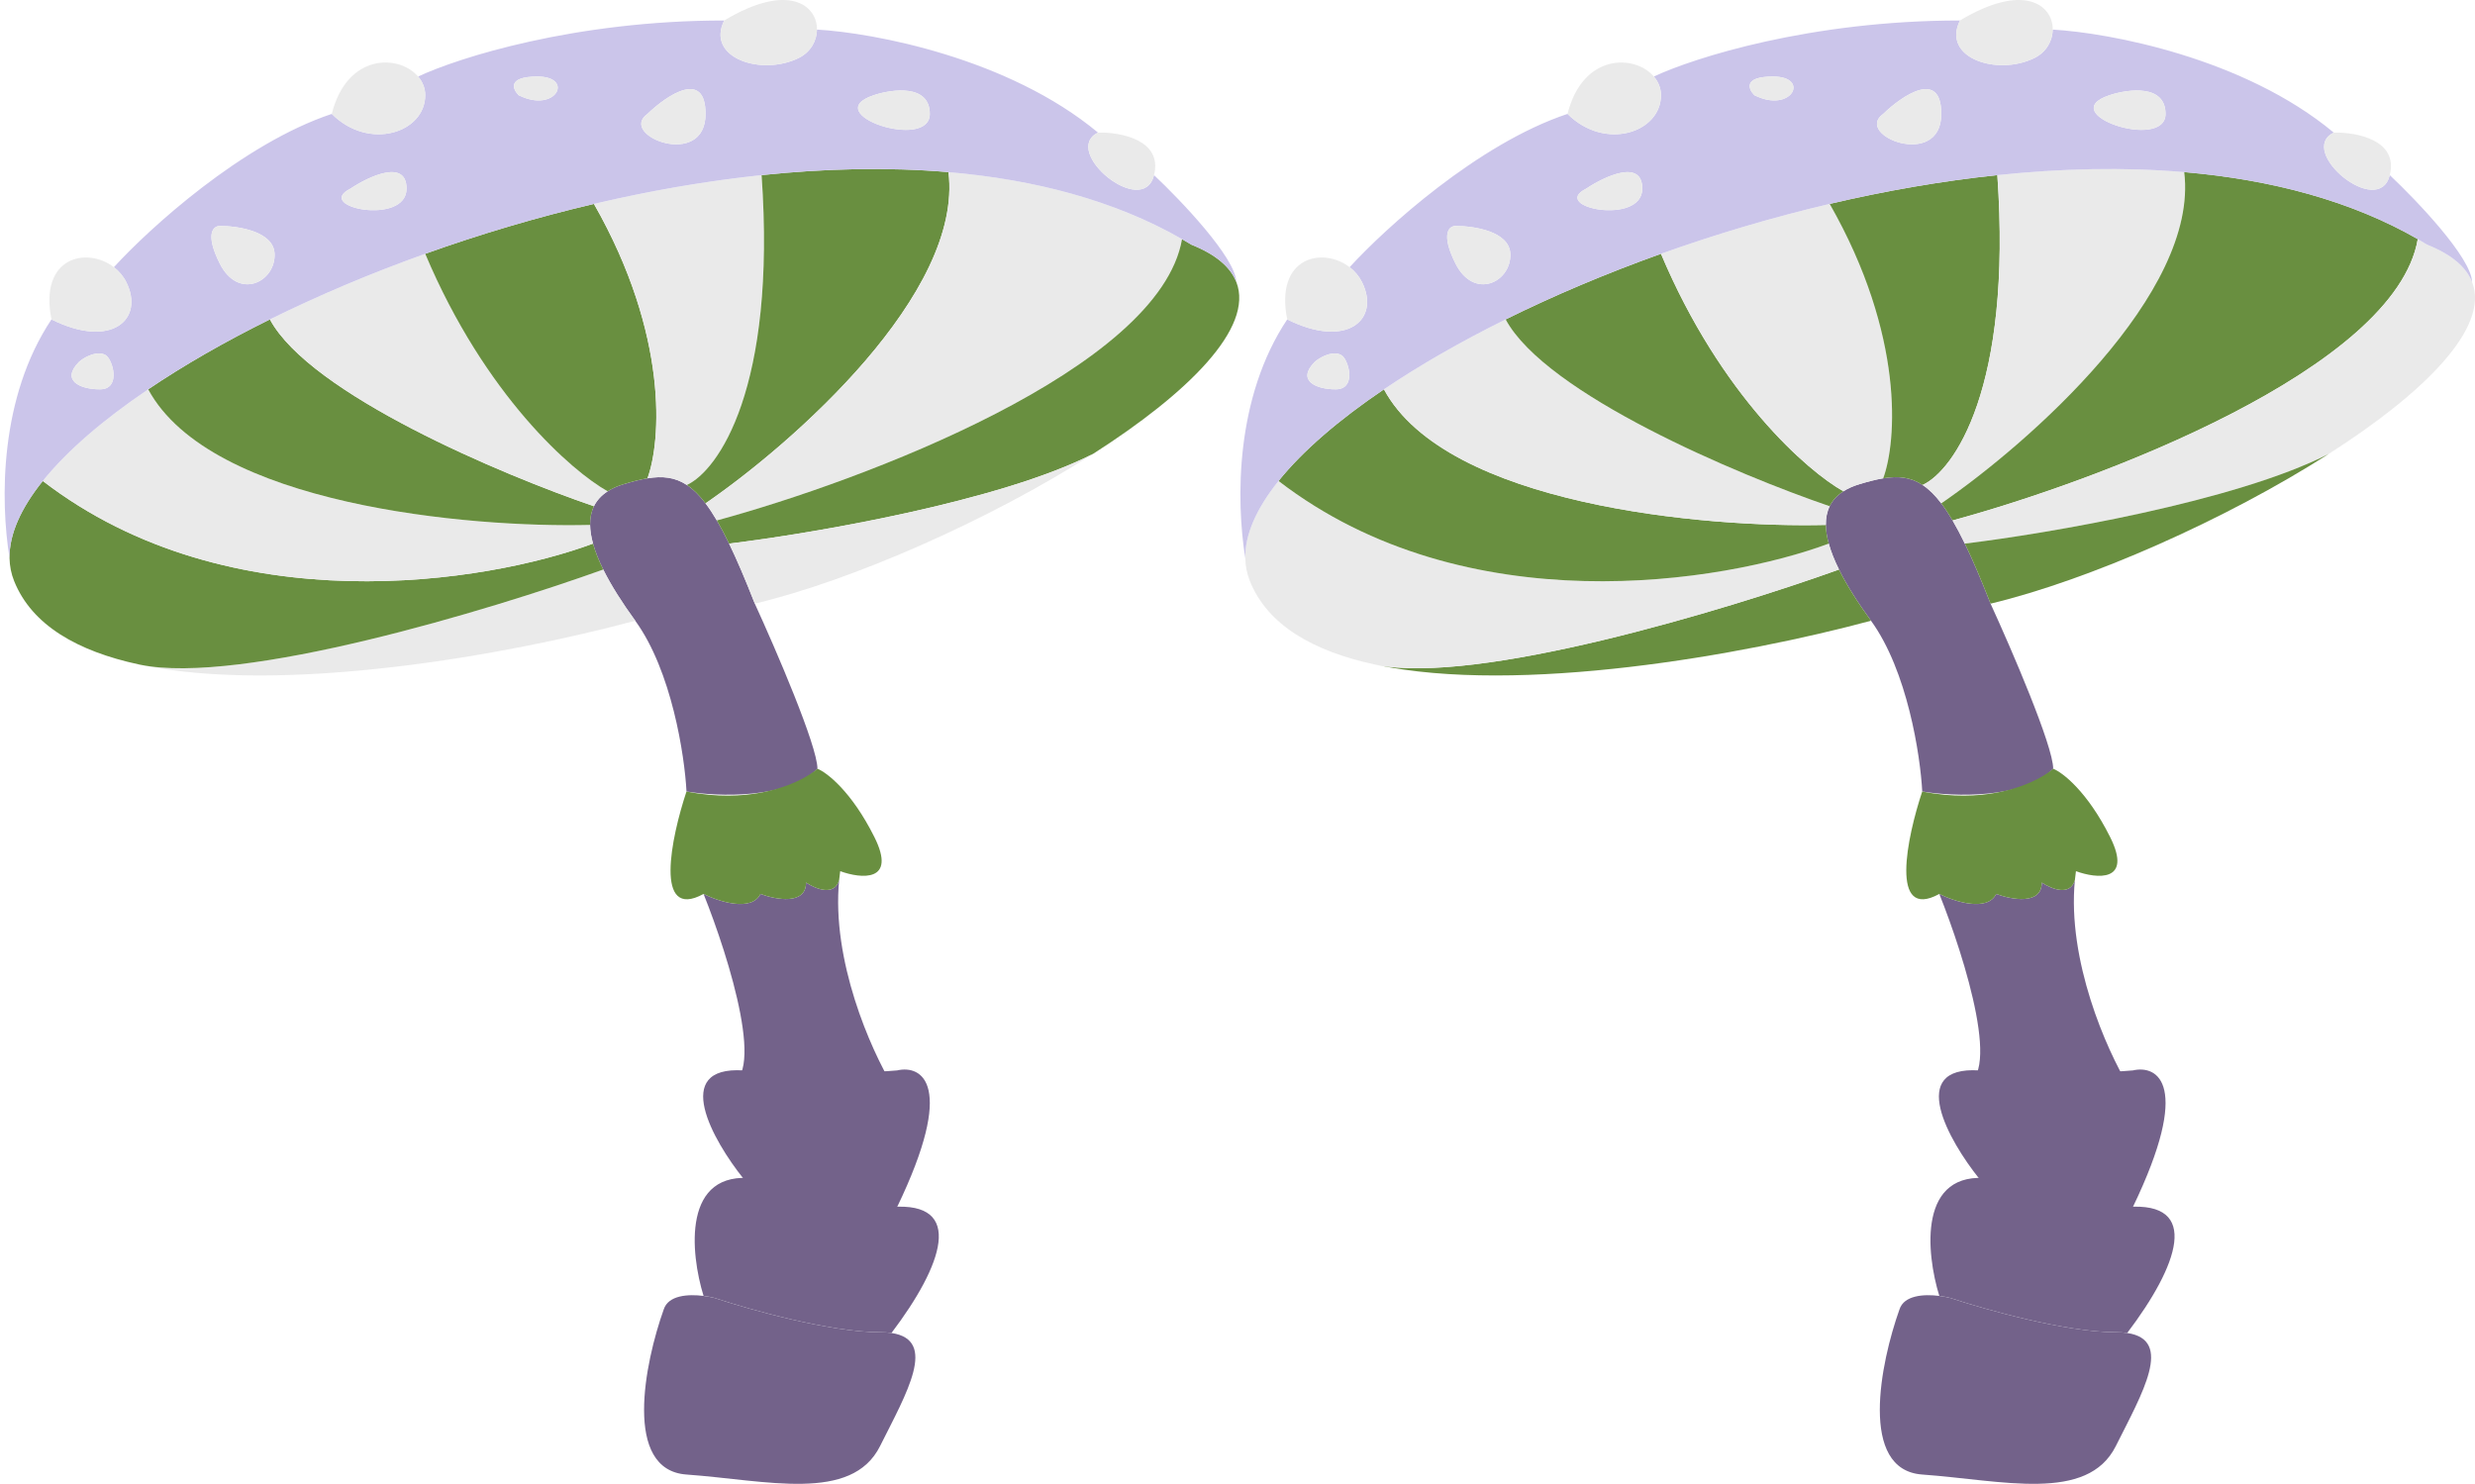 <svg width="427" height="256" viewBox="0 0 427 256" fill="none" xmlns="http://www.w3.org/2000/svg">
<path d="M118.438 136.554C118.11 130.335 115.884 115.735 109.597 107.093C107.365 104.024 105.449 101.035 104.076 98.259C103.301 96.691 102.698 95.192 102.309 93.785C101.994 92.645 101.819 91.567 101.806 90.562C101.791 89.378 102.001 88.296 102.47 87.338C102.962 86.336 103.738 85.47 104.839 84.763C105.607 84.269 106.534 83.854 107.633 83.524C109.111 83.081 110.457 82.726 111.705 82.521C114.272 82.099 116.43 82.308 118.499 83.673C119.583 84.388 120.642 85.419 121.723 86.842C122.362 87.683 123.008 88.661 123.672 89.791C124.355 90.955 125.057 92.281 125.787 93.785C127.145 96.584 128.602 100.002 130.225 104.147C133.827 112.003 141.03 128.698 141.03 132.626C135.842 137.912 123.807 137.448 118.438 136.554Z" fill="#73628A"/>
<path d="M109.597 107.093C107.365 104.024 105.449 101.035 104.076 98.259C84.601 105.258 41.477 118.288 24.14 114.673C48.892 119.927 87.586 113.017 109.597 107.093Z" fill="#EAEAEA"/>
<path d="M2.433 100.232C5.501 107.9 13.443 112.362 23.914 114.624L24.14 114.673C41.477 118.288 84.601 105.258 104.076 98.259C103.301 96.691 102.698 95.192 102.309 93.785C84.138 100.548 39.713 107.855 7.382 82.978C3.611 87.673 1.565 92.195 1.645 96.307C1.672 97.663 1.93 98.974 2.433 100.232Z" fill="#698F40"/>
<path d="M7.382 82.978C39.713 107.855 84.138 100.548 102.309 93.785C101.994 92.645 101.819 91.567 101.806 90.562C80.881 91.083 36.337 87.135 25.567 67.17C17.773 72.437 11.533 77.812 7.382 82.978Z" fill="#EAEAEA"/>
<path d="M25.567 67.17C36.337 87.135 80.881 91.083 101.806 90.562C101.791 89.378 102.001 88.296 102.47 87.338C86.724 81.966 53.499 67.999 46.565 55.106C38.779 58.958 31.693 63.031 25.567 67.17Z" fill="#698F40"/>
<path d="M46.565 55.106C53.499 67.999 86.724 81.966 102.47 87.338C102.962 86.336 103.738 85.47 104.839 84.763C98.645 81.299 83.68 68.254 73.362 43.787C63.849 47.191 54.814 51.025 46.565 55.106Z" fill="#EAEAEA"/>
<path d="M104.839 84.763C105.607 84.269 106.534 83.854 107.633 83.524C109.111 83.081 110.457 82.726 111.705 82.521C114.031 76.214 115.44 57.915 102.47 35.178C92.501 37.518 82.701 40.446 73.362 43.787C83.68 68.254 98.645 81.299 104.839 84.763Z" fill="#698F40"/>
<path d="M102.47 35.178C115.44 57.915 114.031 76.214 111.705 82.521C114.272 82.099 116.43 82.308 118.499 83.673C123.873 81.193 133.975 67.028 131.395 30.213C121.77 31.225 112.042 32.931 102.47 35.178Z" fill="#EAEAEA"/>
<path d="M131.395 30.213C133.975 67.028 123.873 81.193 118.499 83.673C119.583 84.388 120.642 85.419 121.723 86.842C136.769 76.513 166.215 50.623 163.636 29.695C153.28 28.807 142.405 29.056 131.395 30.213Z" fill="#698F40"/>
<path d="M163.636 29.695C166.215 50.623 136.769 76.513 121.723 86.842C122.362 87.683 123.008 88.661 123.672 89.791C148.81 82.963 200.056 63.696 203.93 41.255C192.339 34.598 178.525 30.971 163.636 29.695Z" fill="#EAEAEA"/>
<path d="M205.548 42.213C205.014 41.887 204.474 41.568 203.93 41.255C200.056 63.696 148.81 82.963 123.672 89.791C124.355 90.955 125.057 92.281 125.787 93.785C139.981 92.064 172.408 86.56 188.57 78.311C204.924 67.858 216.383 56.584 213.3 48.66C212.313 46.122 209.835 43.927 205.548 42.213Z" fill="#698F40"/>
<path d="M125.787 93.785C127.145 96.584 128.602 100.002 130.225 104.147C147.178 100.09 170.772 89.687 188.57 78.311C172.408 86.56 139.981 92.064 125.787 93.785Z" fill="#EAEAEA"/>
<path fill-rule="evenodd" clip-rule="evenodd" d="M1.645 96.307C1.565 92.195 3.611 87.673 7.382 82.978C11.533 77.812 17.773 72.437 25.567 67.17C31.693 63.031 38.779 58.958 46.565 55.106C54.814 51.025 63.849 47.191 73.362 43.787C82.701 40.446 92.501 37.518 102.47 35.178C112.042 32.931 121.77 31.225 131.395 30.213C142.405 29.056 153.28 28.807 163.636 29.695C178.525 30.971 192.339 34.598 203.93 41.255C204.474 41.568 205.014 41.887 205.548 42.213C209.835 43.927 212.313 46.122 213.3 48.66C213.178 44.473 203.783 34.618 199.101 30.213C197.193 37.83 182.981 26.097 189.429 22.873C173.953 9.981 150.661 5.655 140.949 5.105C140.927 7.018 139.861 8.972 137.844 9.98C131.396 13.204 121.724 9.98 124.948 3.534C99.155 3.534 78.991 9.98 72.132 13.204C72.902 14.105 73.362 15.208 73.362 16.427C73.363 22.874 63.691 26.096 57.242 19.65C41.767 24.808 25.733 39.431 19.65 46.098C20.524 46.772 21.265 47.634 21.778 48.66C25.002 55.106 19.198 60.263 8.881 55.106C-0.1 68.575 0.04 86.279 1.645 96.307ZM150.74 16.427C153.964 15.353 160.412 14.493 160.412 19.65C160.412 26.097 141.068 19.651 150.74 16.427ZM111.705 19.65C115.045 16.427 121.724 11.915 121.724 19.65C121.724 29.32 106.525 23.368 111.705 19.65ZM89.483 16.427C88.408 15.353 87.549 13.204 92.707 13.204C99.155 13.204 95.931 19.65 89.483 16.427ZM60.467 32.543C63.691 30.394 70.139 27.386 70.139 32.543C70.139 38.99 54.019 35.767 60.467 32.543ZM47.373 43.787C47.216 39.89 40.991 38.965 37.898 38.99C36.824 38.99 35.319 40.279 37.898 45.436C41.122 51.883 47.57 48.66 47.373 43.787ZM18.554 61.553C17.677 60.539 15.442 60.914 13.658 62.411C10.434 65.634 13.807 67.17 17.233 67.17C20.66 67.17 19.65 62.819 18.554 61.553Z" fill="#CBC5EA"/>
<path d="M13.658 62.411C15.442 60.914 17.677 60.539 18.554 61.553C19.65 62.819 20.66 67.17 17.233 67.17C13.807 67.17 10.434 65.634 13.658 62.411Z" fill="#EAEAEA"/>
<path d="M8.881 55.106C19.198 60.263 25.002 55.106 21.778 48.66C21.265 47.634 20.524 46.772 19.65 46.098C15.031 42.539 6.713 44.264 8.881 55.106Z" fill="#EAEAEA"/>
<path d="M37.898 38.99C40.991 38.965 47.216 39.89 47.373 43.787C47.57 48.66 41.122 51.883 37.898 45.436C35.319 40.279 36.824 38.99 37.898 38.99Z" fill="#EAEAEA"/>
<path d="M60.467 32.543C63.691 30.394 70.139 27.386 70.139 32.543C70.139 38.99 54.019 35.767 60.467 32.543Z" fill="#EAEAEA"/>
<path d="M57.242 19.65C63.691 26.096 73.363 22.874 73.362 16.427C73.362 15.208 72.902 14.105 72.132 13.204C68.832 9.337 59.857 9.194 57.242 19.65Z" fill="#EAEAEA"/>
<path d="M89.483 16.427C88.408 15.353 87.549 13.204 92.707 13.204C99.155 13.204 95.931 19.65 89.483 16.427Z" fill="#EAEAEA"/>
<path d="M111.705 19.65C115.045 16.427 121.724 11.915 121.724 19.65C121.724 29.32 106.525 23.368 111.705 19.65Z" fill="#EAEAEA"/>
<path d="M124.948 3.534C121.724 9.98 131.396 13.204 137.844 9.98C139.861 8.972 140.927 7.018 140.949 5.105C140.997 0.899 136 -3.111 124.948 3.534Z" fill="#EAEAEA"/>
<path d="M150.74 16.427C153.964 15.353 160.412 14.493 160.412 19.65C160.412 26.097 141.068 19.651 150.74 16.427Z" fill="#EAEAEA"/>
<path d="M189.429 22.873C193.289 22.781 200.627 24.12 199.101 30.213C197.193 37.83 182.981 26.097 189.429 22.873Z" fill="#EAEAEA"/>
<path d="M131.206 154.23C129.634 157.372 124.002 155.539 121.383 154.23C125.794 165.239 132.683 187.258 124.945 187.258H153.962C150.246 181.112 143.421 165.722 144.774 151.834C143.976 154.646 140.775 153.406 139.064 152.266C139.064 156.194 133.825 155.212 131.206 154.23Z" fill="#73628A"/>
<path d="M118.436 136.553C115.817 144.41 112.739 158.944 121.383 154.23C124.002 155.539 129.634 157.372 131.206 154.23C133.825 155.212 139.064 156.194 139.064 152.266C140.775 153.406 143.976 154.646 144.774 151.834C144.824 151.321 144.885 150.81 144.958 150.302C148.559 151.611 154.78 152.266 150.851 144.41C146.922 136.553 142.666 133.28 141.028 132.625C140.395 133.179 139.436 133.833 138.178 134.473C137.021 135.061 135.611 135.638 133.97 136.114C132.394 136.57 130.605 136.934 128.622 137.125C126.703 137.31 124.603 137.334 122.339 137.125C121.087 137.009 119.785 136.823 118.436 136.553Z" fill="#698F40"/>
<path d="M128.255 203.334C123.016 196.787 115.682 183.889 128.255 184.675C140.828 185.461 151.175 185.002 154.776 184.675C159.033 183.693 164.992 187.032 154.776 208.244C152.851 212.138 136.293 206.593 128.255 203.334Z" fill="#73628A"/>
<path d="M114.508 225.916C111.234 235.082 107.436 253.61 118.437 254.396C132.189 255.378 146.924 259.306 151.835 249.485C156.415 240.328 161.849 231.17 153.8 229.976C153.217 229.889 152.564 229.845 151.835 229.845C143.191 229.845 129.243 225.916 123.349 223.952C122.801 223.81 122.122 223.675 121.384 223.581C118.72 223.243 115.293 223.455 114.508 225.916Z" fill="#73628A"/>
<path d="M123.349 223.952C129.243 225.916 143.191 229.845 151.835 229.845C152.564 229.845 153.217 229.889 153.8 229.976C162.64 218.322 166.57 207.258 153.8 208.24C143.584 209.026 133.827 205.294 130.225 203.33C117.652 201.758 119.092 216.176 121.384 223.581C122.122 223.675 122.801 223.81 123.349 223.952Z" fill="#73628A"/>
<path d="M331.635 136.554C331.308 130.335 329.081 115.735 322.795 107.093C320.562 104.024 318.647 101.035 317.274 98.259C316.498 96.691 315.895 95.192 315.506 93.785C315.191 92.645 315.017 91.567 315.004 90.562C314.988 89.378 315.198 88.296 315.668 87.338C316.159 86.336 316.935 85.47 318.036 84.763C318.804 84.269 319.731 83.854 320.83 83.524C322.309 83.081 323.654 82.726 324.902 82.521C327.469 82.099 329.627 82.308 331.696 83.673C332.78 84.388 333.839 85.419 334.921 86.842C335.559 87.683 336.206 88.661 336.869 89.791C337.553 90.955 338.254 92.281 338.984 93.785C340.343 96.584 341.8 100.002 343.422 104.147C347.024 112.003 354.227 128.698 354.227 132.626C349.039 137.912 337.004 137.448 331.635 136.554Z" fill="#73628A"/>
<path d="M322.795 107.093C320.562 104.024 318.647 101.035 317.274 98.259C297.798 105.258 254.674 118.288 237.338 114.673C262.089 119.927 300.784 113.017 322.795 107.093Z" fill="#698F40"/>
<path d="M215.63 100.232C218.698 107.9 226.64 112.362 237.111 114.624L237.338 114.673C254.674 118.288 297.798 105.258 317.274 98.259C316.498 96.691 315.895 95.192 315.506 93.785C297.335 100.548 252.91 107.855 220.58 82.978C216.808 87.673 214.762 92.195 214.843 96.307C214.869 97.663 215.127 98.974 215.63 100.232Z" fill="#EAEAEA"/>
<path d="M220.58 82.978C252.91 107.855 297.335 100.548 315.506 93.785C315.191 92.645 315.017 91.567 315.004 90.562C294.078 91.083 249.534 87.135 238.765 67.17C230.97 72.437 224.73 77.812 220.58 82.978Z" fill="#698F40"/>
<path d="M238.765 67.17C249.534 87.135 294.078 91.083 315.004 90.562C314.988 89.378 315.198 88.296 315.668 87.338C299.922 81.966 266.696 67.999 259.763 55.106C251.976 58.958 244.89 63.031 238.765 67.17Z" fill="#EAEAEA"/>
<path d="M259.763 55.106C266.696 67.999 299.922 81.966 315.668 87.338C316.159 86.336 316.935 85.47 318.036 84.763C311.843 81.299 296.877 68.254 286.56 43.787C277.046 47.191 268.011 51.025 259.763 55.106Z" fill="#698F40"/>
<path d="M318.036 84.763C318.804 84.269 319.731 83.854 320.83 83.524C322.309 83.081 323.654 82.726 324.902 82.521C327.228 76.214 328.637 57.915 315.668 35.178C305.699 37.518 295.899 40.446 286.56 43.787C296.877 68.254 311.843 81.299 318.036 84.763Z" fill="#EAEAEA"/>
<path d="M315.668 35.178C328.637 57.915 327.228 76.214 324.902 82.521C327.469 82.099 329.627 82.308 331.696 83.673C337.07 81.193 347.172 67.028 344.593 30.213C334.967 31.225 325.239 32.931 315.668 35.178Z" fill="#698F40"/>
<path d="M344.593 30.213C347.172 67.028 337.07 81.193 331.696 83.673C332.78 84.388 333.839 85.419 334.921 86.842C349.966 76.513 379.412 50.623 376.833 29.695C366.478 28.807 355.602 29.056 344.593 30.213Z" fill="#EAEAEA"/>
<path d="M376.833 29.695C379.412 50.623 349.966 76.513 334.921 86.842C335.559 87.683 336.206 88.661 336.869 89.791C362.008 82.963 413.253 63.696 417.127 41.255C405.536 34.598 391.722 30.971 376.833 29.695Z" fill="#698F40"/>
<path d="M418.746 42.213C418.211 41.887 417.672 41.568 417.127 41.255C413.253 63.696 362.008 82.963 336.869 89.791C337.553 90.955 338.254 92.281 338.984 93.785C353.178 92.064 385.606 86.56 401.768 78.311C418.121 67.858 429.581 56.584 426.498 48.66C425.511 46.122 423.032 43.927 418.746 42.213Z" fill="#EAEAEA"/>
<path d="M338.984 93.785C340.343 96.584 341.8 100.002 343.422 104.147C360.375 100.09 383.97 89.687 401.768 78.311C385.606 86.56 353.178 92.064 338.984 93.785Z" fill="#698F40"/>
<path fill-rule="evenodd" clip-rule="evenodd" d="M214.843 96.307C214.762 92.195 216.808 87.673 220.58 82.978C224.73 77.812 230.97 72.437 238.765 67.17C244.89 63.031 251.976 58.958 259.763 55.106C268.011 51.025 277.046 47.191 286.56 43.787C295.899 40.446 305.699 37.518 315.668 35.178C325.239 32.931 334.967 31.225 344.593 30.213C355.602 29.056 366.478 28.807 376.833 29.695C391.722 30.971 405.536 34.598 417.127 41.255C417.672 41.568 418.211 41.887 418.746 42.213C423.032 43.927 425.511 46.122 426.498 48.66C426.375 44.473 416.98 34.618 412.298 30.213C410.39 37.83 396.178 26.097 402.626 22.873C387.15 9.981 363.858 5.655 354.147 5.105C354.125 7.018 353.058 8.972 351.041 9.98C344.593 13.204 334.921 9.98 338.145 3.534C312.352 3.534 292.188 9.98 285.33 13.204C286.099 14.105 286.56 15.208 286.56 16.427C286.56 22.874 276.888 26.096 270.44 19.65C254.964 24.808 238.93 39.431 232.847 46.098C233.721 46.772 234.462 47.634 234.975 48.66C238.199 55.106 232.395 60.263 222.079 55.106C213.097 68.575 213.238 86.279 214.843 96.307ZM363.937 16.427C367.161 15.353 373.609 14.493 373.609 19.65C373.609 26.097 354.265 19.651 363.937 16.427ZM324.902 19.65C328.242 16.427 334.921 11.915 334.921 19.65C334.921 29.32 319.723 23.368 324.902 19.65ZM302.68 16.427C301.606 15.353 300.746 13.204 305.904 13.204C312.352 13.204 309.128 19.65 302.68 16.427ZM273.664 32.543C276.888 30.394 283.336 27.386 283.336 32.543C283.336 38.99 267.216 35.767 273.664 32.543ZM260.571 43.787C260.413 39.89 254.188 38.965 251.095 38.99C250.021 38.99 248.516 40.279 251.095 45.436C254.32 51.883 260.768 48.66 260.571 43.787ZM231.751 61.553C230.874 60.539 228.64 60.914 226.856 62.411C223.632 65.634 227.005 67.17 230.431 67.17C233.857 67.17 232.847 62.819 231.751 61.553Z" fill="#CBC5EA"/>
<path d="M226.856 62.411C228.64 60.914 230.874 60.539 231.751 61.553C232.847 62.819 233.857 67.17 230.431 67.17C227.005 67.17 223.632 65.634 226.856 62.411Z" fill="#EAEAEA"/>
<path d="M222.079 55.106C232.395 60.263 238.199 55.106 234.975 48.66C234.462 47.634 233.721 46.772 232.847 46.098C228.228 42.539 219.91 44.264 222.079 55.106Z" fill="#EAEAEA"/>
<path d="M251.095 38.99C254.188 38.965 260.413 39.89 260.571 43.787C260.768 48.66 254.32 51.883 251.095 45.436C248.516 40.279 250.021 38.99 251.095 38.99Z" fill="#EAEAEA"/>
<path d="M273.664 32.543C276.888 30.394 283.336 27.386 283.336 32.543C283.336 38.99 267.216 35.767 273.664 32.543Z" fill="#EAEAEA"/>
<path d="M270.44 19.65C276.888 26.096 286.56 22.874 286.56 16.427C286.56 15.208 286.099 14.105 285.33 13.204C282.03 9.337 273.054 9.194 270.44 19.65Z" fill="#EAEAEA"/>
<path d="M302.68 16.427C301.606 15.353 300.746 13.204 305.904 13.204C312.352 13.204 309.128 19.65 302.68 16.427Z" fill="#EAEAEA"/>
<path d="M324.902 19.65C328.242 16.427 334.921 11.915 334.921 19.65C334.921 29.32 319.723 23.368 324.902 19.65Z" fill="#EAEAEA"/>
<path d="M338.145 3.534C334.921 9.98 344.593 13.204 351.041 9.98C353.058 8.972 354.125 7.018 354.147 5.105C354.195 0.899 349.197 -3.111 338.145 3.534Z" fill="#EAEAEA"/>
<path d="M363.937 16.427C367.161 15.353 373.609 14.493 373.609 19.65C373.609 26.097 354.265 19.651 363.937 16.427Z" fill="#EAEAEA"/>
<path d="M402.626 22.873C406.486 22.781 413.825 24.12 412.298 30.213C410.39 37.83 396.178 26.097 402.626 22.873Z" fill="#EAEAEA"/>
<path d="M344.403 154.23C342.831 157.372 337.2 155.539 334.58 154.23C338.992 165.239 345.88 187.258 338.143 187.258H367.159C363.443 181.112 356.618 165.722 357.971 151.834C357.173 154.646 353.972 153.406 352.261 152.266C352.261 156.194 347.022 155.212 344.403 154.23Z" fill="#73628A"/>
<path d="M331.633 136.553C329.014 144.41 325.936 158.944 334.58 154.23C337.2 155.539 342.831 157.372 344.403 154.23C347.022 155.212 352.261 156.194 352.261 152.266C353.972 153.406 357.173 154.646 357.971 151.834C358.021 151.321 358.082 150.81 358.155 150.302C361.757 151.611 367.978 152.266 364.049 144.41C360.119 136.553 355.863 133.28 354.226 132.625C353.592 133.179 352.633 133.833 351.376 134.473C350.218 135.061 348.808 135.638 347.167 136.114C345.591 136.57 343.802 136.934 341.819 137.125C339.9 137.31 337.8 137.334 335.536 137.125C334.284 137.009 332.982 136.823 331.633 136.553Z" fill="#698F40"/>
<path d="M341.452 203.334C336.213 196.787 328.879 183.889 341.452 184.675C354.025 185.461 364.372 185.002 367.974 184.675C372.23 183.693 378.19 187.032 367.974 208.244C366.048 212.138 349.49 206.593 341.452 203.334Z" fill="#73628A"/>
<path d="M327.705 225.916C324.431 235.082 320.633 253.61 331.635 254.396C345.387 255.378 360.121 259.306 365.032 249.485C369.612 240.328 375.047 231.17 366.997 229.976C366.415 229.889 365.762 229.845 365.032 229.845C356.388 229.845 342.44 225.916 336.546 223.952C335.998 223.81 335.319 223.675 334.582 223.581C331.917 223.243 328.49 223.455 327.705 225.916Z" fill="#73628A"/>
<path d="M336.546 223.952C342.44 225.916 356.388 229.845 365.032 229.845C365.762 229.845 366.415 229.889 366.997 229.976C375.838 218.322 379.767 207.258 366.997 208.24C356.781 209.026 347.024 205.294 343.422 203.33C330.849 201.758 332.29 216.176 334.582 223.581C335.319 223.675 335.998 223.81 336.546 223.952Z" fill="#73628A"/>
</svg>
